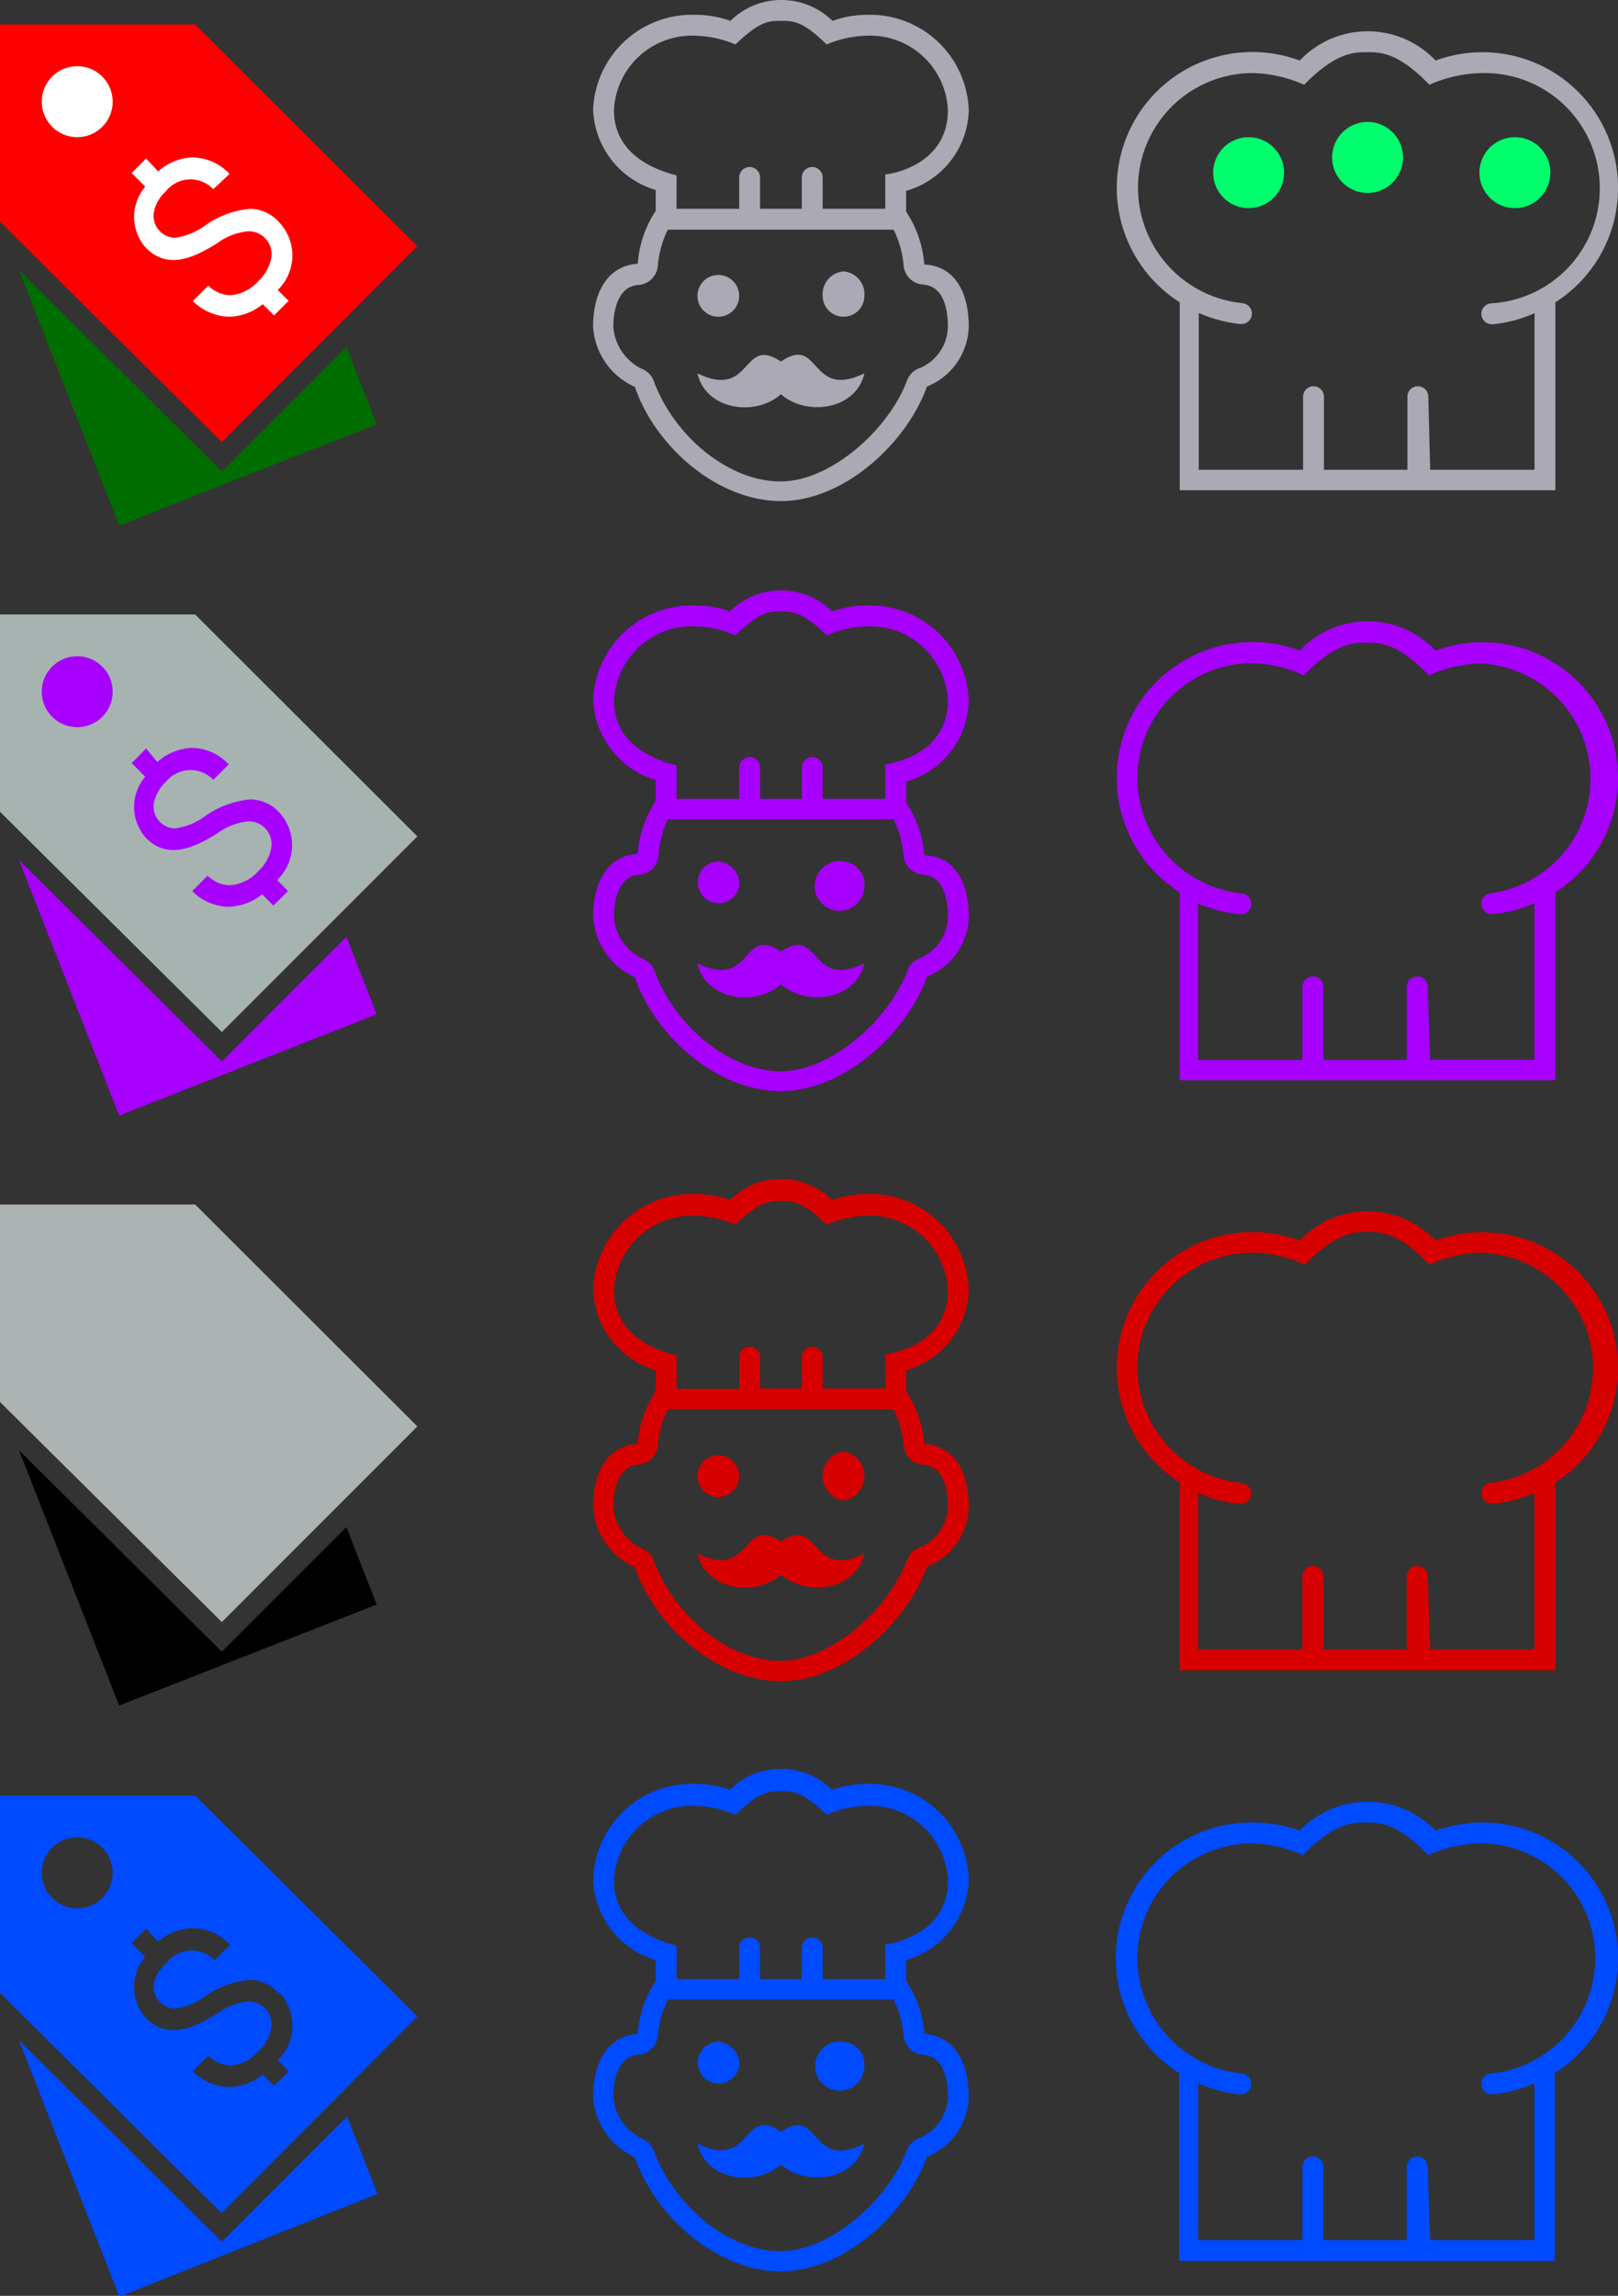<svg xmlns="http://www.w3.org/2000/svg" viewBox="0 0 77.53 109.96"><rect x="0" y="0" width="77.53" height="109.96" fill="#333333" stroke="none"/><defs><style>.cls-1,.cls-3{fill:#a700ff;}.cls-1,.cls-10,.cls-12,.cls-2,.cls-4,.cls-5,.cls-6,.cls-7,.cls-8,.cls-9{fill-rule:evenodd;}.cls-2{fill:#a7b3b0;}.cls-5{fill:#abb3b3;}.cls-6{fill:#d60000;}.cls-7{fill:#004aff;}.cls-8{fill:#006d00;}.cls-9{fill:red;}.cls-10,.cls-11{fill:#fff;}.cls-12{fill:#aba9b3;}.cls-13{fill:#00ff6d;}</style></defs><g id="Layer_2" data-name="Layer 2"><g id="Layer_1-2" data-name="Layer 1"><polygon class="cls-1" points="10.63 50.84 16.6 44.87 18.05 48.58 5.71 53.43 0.91 41.19 10.63 50.84"/><polygon class="cls-2" points="9.35 29.43 0 29.43 0 38.88 10.63 49.43 20 40.06 9.35 29.43"/><path class="cls-1" d="M13.38,38.91A1.89,1.89,0,0,0,12,38.29a4.39,4.39,0,0,0-2.17.8,3.16,3.16,0,0,1-1.46.59,1.06,1.06,0,0,1-1-1.22,1.89,1.89,0,0,1,.57-1,1.51,1.51,0,0,1,2.28-.11l.74-.74a2.48,2.48,0,0,0-1.76-.79,2.6,2.6,0,0,0-1.66.68L7,35.85l-.69.7.65.65A2.23,2.23,0,0,0,7,40.14c1,1,2.19.54,3.42-.23a3,3,0,0,1,1.47-.57A1.09,1.09,0,0,1,13,40.6a2,2,0,0,1-.62,1.12A2,2,0,0,1,11,42.4a1.56,1.56,0,0,1-1.05-.46l-.74.74a2.52,2.52,0,0,0,1.74.75,2.64,2.64,0,0,0,1.61-.6l.54.54.7-.69-.52-.53A2.31,2.31,0,0,0,13.38,38.91Z"/><circle class="cls-3" cx="3.7" cy="33.13" r="1.7"/><path class="cls-1" d="M45.42,43.89c0-.71-.15-1.92-1.19-2a1,1,0,0,1-.93-.9,4.87,4.87,0,0,0-.48-1.75H32A4.87,4.87,0,0,0,31.55,41a1,1,0,0,1-.93.9c-1,.06-1.2,1.27-1.2,2a2.41,2.41,0,0,0,1.33,2,1,1,0,0,1,.61.61c1,2.69,3.63,4.8,6.06,4.8s5.2-2.5,6.07-4.83a1,1,0,0,1,.64-.61A2.2,2.2,0,0,0,45.42,43.89Zm-13-7.23v1.6h3v-1.5a.51.51,0,0,1,.5-.5.5.5,0,0,1,.5.5v1.5h2v-1.5a.51.51,0,0,1,.5-.5.5.5,0,0,1,.5.5v1.5h3V36.62c.25-.06,3-.44,3-3.07A3.73,3.73,0,0,0,41.55,30a5.16,5.16,0,0,0-1.94.43c-1.14-1.13-1.63-1.14-2.19-1.14s-1,0-2.18,1.14A5.06,5.06,0,0,0,33.3,30a3.74,3.74,0,0,0-3.88,3.58C29.42,36,32.09,36.56,32.42,36.66Zm14,7.23a3.18,3.18,0,0,1-2,2.89c-1,2.75-4,5.48-7,5.48s-6-2.55-7-5.46a3.38,3.38,0,0,1-2-2.91c0-1.51.61-2.89,2.14-3a5.28,5.28,0,0,1,.86-2.53v-1a4.19,4.19,0,0,1-3-3.86A4.74,4.74,0,0,1,33.3,29a5.15,5.15,0,0,1,1.68.28,3.45,3.45,0,0,1,2.44-1,3.49,3.49,0,0,1,2.45,1A5.15,5.15,0,0,1,41.55,29a4.73,4.73,0,0,1,4.87,4.58,4.13,4.13,0,0,1-3,3.86v1a5.28,5.28,0,0,1,.87,2.53C45.82,41,46.42,42.37,46.42,43.89Zm-9,1.69c-1.9-1.29-1.35,1.85-4,.56.4,1.78,2.81,2.09,4,1,1.2,1.08,3.6.77,4-1C38.78,47.43,39.32,44.29,37.42,45.58Zm3-4.32a1.19,1.19,0,1,0,1,1.18A1.1,1.1,0,0,0,40.42,41.26Zm-5,1.18a1,1,0,1,1-1-1.18A1.09,1.09,0,0,1,35.42,42.44Z"/><path class="cls-1" d="M62.28,31.16a4.48,4.48,0,0,1,6.51,0,6.5,6.5,0,0,1,5.74,11.58v9h-18v-9a6.5,6.5,0,0,1,5.75-11.58Zm6.25,19.6h5v-7.5a6.61,6.61,0,0,1-2,.52.5.5,0,1,1-.09-1,5.53,5.53,0,0,0-.46-11,6.32,6.32,0,0,0-2.51.57c-1.52-1.6-2.4-1.57-3-1.57s-1.47,0-3,1.57A6.2,6.2,0,0,0,60,31.76a5.51,5.51,0,0,0-5.5,5.5,5.57,5.57,0,0,0,5,5.53.5.5,0,0,1-.09,1,6.66,6.66,0,0,1-2-.52v7.5h5v-3.5a.5.5,0,1,1,1,0v3.5h4v-3.5a.5.5,0,1,1,1,0Z"/><polygon class="cls-4" points="10.63 79.11 16.6 73.14 18.05 76.85 5.71 81.69 0.91 69.46 10.63 79.11"/><polygon class="cls-5" points="9.35 57.69 0 57.69 0 67.15 10.63 77.69 20 68.32 9.35 57.69"/><path class="cls-6" d="M45.42,72.15c0-.71-.15-1.92-1.19-2a1,1,0,0,1-.93-.9,4.87,4.87,0,0,0-.48-1.75H32a4.87,4.87,0,0,0-.48,1.75,1,1,0,0,1-.93.9c-1,.06-1.2,1.27-1.2,2a2.43,2.43,0,0,0,1.33,2,1,1,0,0,1,.61.6c1,2.69,3.63,4.8,6.06,4.8s5.2-2.49,6.07-4.83a1,1,0,0,1,.64-.61A2.2,2.2,0,0,0,45.42,72.15Zm-13-7.23v1.6h3V65a.51.51,0,0,1,.5-.5.5.5,0,0,1,.5.5v1.5h2V65a.51.51,0,0,1,.5-.5.5.5,0,0,1,.5.5v1.5h3V64.88c.25-.06,3-.44,3-3.07a3.74,3.74,0,0,0-3.87-3.58,5.16,5.16,0,0,0-1.94.43c-1.14-1.13-1.63-1.14-2.19-1.14s-1,0-2.18,1.14a5.06,5.06,0,0,0-1.94-.43,3.75,3.75,0,0,0-3.88,3.58C29.42,64.27,32.09,64.82,32.42,64.92Zm14,7.23a3.18,3.18,0,0,1-2,2.89c-1,2.75-4,5.48-7,5.48s-6-2.55-7-5.46a3.37,3.37,0,0,1-2-2.91c0-1.51.61-2.89,2.14-3a5.24,5.24,0,0,1,.86-2.52v-1a4.19,4.19,0,0,1-3-3.86,4.74,4.74,0,0,1,4.88-4.58,5.15,5.15,0,0,1,1.68.28,3.45,3.45,0,0,1,2.44-1,3.49,3.49,0,0,1,2.45,1,5.15,5.15,0,0,1,1.68-.28,4.73,4.73,0,0,1,4.87,4.58,4.13,4.13,0,0,1-3,3.86v1a5.32,5.32,0,0,1,.87,2.53C45.82,69.26,46.42,70.64,46.42,72.15Zm-9,1.69c-1.9-1.29-1.35,1.85-4,.57.4,1.78,2.81,2.08,4,1,1.2,1.07,3.6.77,4-1C38.78,75.7,39.32,72.55,37.42,73.84Zm3-4.32a1.19,1.19,0,0,0,0,2.35,1.19,1.19,0,0,0,0-2.35Zm-5,1.18a1,1,0,1,1-2,0,1,1,0,1,1,2,0Z"/><path class="cls-6" d="M62.28,59.42a4.48,4.48,0,0,1,6.51,0A6.5,6.5,0,0,1,74.53,71v9h-18V71a6.5,6.5,0,0,1,5.75-11.58ZM68.53,79h5v-7.5a6.32,6.32,0,0,1-2,.52.5.5,0,1,1-.09-1A5.53,5.53,0,0,0,71,60a6.32,6.32,0,0,0-2.51.57C67,59,66.12,59,65.53,59s-1.47,0-3,1.57A6.37,6.37,0,0,0,60,60a5.51,5.51,0,0,0-5.5,5.5,5.57,5.57,0,0,0,5,5.53.5.5,0,1,1-.09,1,6.37,6.37,0,0,1-2-.52V79h5v-3.5a.5.5,0,0,1,1,0V79h4v-3.5a.5.5,0,0,1,1,0Z"/><path class="cls-7" d="M10.63,107.37l6-6,1.46,3.71L5.72,110,.91,97.72ZM9.35,86H0v9.45L10.62,106,20,96.58Zm4,9.47A1.92,1.92,0,0,0,12,94.82a4.39,4.39,0,0,0-2.17.8,3.11,3.11,0,0,1-1.46.58,1.05,1.05,0,0,1-1-1.21A1.86,1.86,0,0,1,8,94a1.5,1.5,0,0,1,2.28-.11l.74-.74a2.49,2.49,0,0,0-1.76-.8A2.6,2.6,0,0,0,7.58,93L7,92.37l-.69.7.65.65A2.23,2.23,0,0,0,7,96.66c1,1,2.19.54,3.42-.23a2.92,2.92,0,0,1,1.47-.56A1.09,1.09,0,0,1,13,97.13a2,2,0,0,1-.62,1.12,2,2,0,0,1-1.35.68,1.57,1.57,0,0,1-1.05-.47l-.74.74a2.53,2.53,0,0,0,1.74.76,2.64,2.64,0,0,0,1.61-.6l.54.54.7-.7-.52-.52A2.32,2.32,0,0,0,13.38,95.43ZM3.7,88A1.7,1.7,0,1,1,2,89.66,1.7,1.7,0,0,1,3.7,88Z"/><path class="cls-7" d="M45.42,100.41c0-.71-.15-1.91-1.19-2a1,1,0,0,1-.93-.9,4.82,4.82,0,0,0-.48-1.74H32a4.82,4.82,0,0,0-.48,1.74,1,1,0,0,1-.93.9c-1,.07-1.2,1.27-1.2,2a2.43,2.43,0,0,0,1.33,2,1,1,0,0,1,.61.6c1,2.7,3.63,4.81,6.06,4.81s5.2-2.5,6.07-4.84a1,1,0,0,1,.64-.6A2.21,2.21,0,0,0,45.42,100.41Zm-13-7.22v1.6h3v-1.5a.5.5,0,0,1,.5-.5.5.5,0,0,1,.5.5v1.5h2v-1.5a.5.5,0,0,1,.5-.5.5.5,0,0,1,.5.5v1.5h3V93.14c.25-.06,3-.44,3-3.07a3.74,3.74,0,0,0-3.87-3.58,5.16,5.16,0,0,0-1.94.43c-1.14-1.12-1.63-1.13-2.19-1.13s-1,0-2.18,1.13a5.06,5.06,0,0,0-1.94-.43,3.75,3.75,0,0,0-3.88,3.58C29.42,92.53,32.09,93.08,32.42,93.19Zm14,7.22a3.18,3.18,0,0,1-2,2.89c-1,2.76-4,5.49-7,5.49s-6-2.56-7-5.47a3.37,3.37,0,0,1-2-2.91c0-1.5.61-2.88,2.14-3a5.24,5.24,0,0,1,.86-2.53v-1a4.19,4.19,0,0,1-3-3.86,4.74,4.74,0,0,1,4.88-4.58,5.15,5.15,0,0,1,1.68.28,3.44,3.44,0,0,1,2.44-1,3.48,3.48,0,0,1,2.45,1,5.15,5.15,0,0,1,1.68-.28,4.73,4.73,0,0,1,4.87,4.58,4.13,4.13,0,0,1-3,3.86v1a5.24,5.24,0,0,1,.87,2.53C45.82,97.53,46.42,98.9,46.42,100.41Zm-9,1.69c-1.9-1.28-1.35,1.86-4,.57.4,1.78,2.81,2.08,4,1,1.2,1.07,3.6.77,4-1C38.78,104,39.32,100.82,37.42,102.1Zm3-4.31a1.18,1.18,0,1,0,1,1.17A1.09,1.09,0,0,0,40.42,97.79Zm-5,1.17a1,1,0,1,1-1-1.17A1.09,1.09,0,0,1,35.42,99Z"/><path class="cls-7" d="M62.28,87.68a4.51,4.51,0,0,1,6.51,0A6.68,6.68,0,0,1,71,87.29a6.5,6.5,0,0,1,3.5,12v9h-18v-9a6.5,6.5,0,0,1,3.5-12A6.69,6.69,0,0,1,62.28,87.68Zm6.25,19.61h5V99.78a6.66,6.66,0,0,1-2,.53.5.5,0,0,1-.09-1,5.56,5.56,0,0,0,5-5.52,5.5,5.5,0,0,0-5.5-5.5,6.51,6.51,0,0,0-2.51.56c-1.52-1.6-2.4-1.56-3-1.56s-1.47,0-3,1.56A6.38,6.38,0,0,0,60,88.29a5.5,5.5,0,0,0-5.5,5.5,5.56,5.56,0,0,0,5,5.52.5.5,0,0,1-.09,1,6.71,6.71,0,0,1-2-.53v7.51h5v-3.5a.5.5,0,1,1,1,0v3.5h4v-3.5a.5.5,0,1,1,1,0Z"/><polygon class="cls-8" points="10.63 22.58 16.6 16.61 18.05 20.32 5.71 25.17 0.91 12.93 10.63 22.58"/><polygon class="cls-9" points="9.35 1.17 0 1.17 0 10.62 10.63 21.17 20 11.79 9.35 1.17"/><path class="cls-10" d="M13.38,10.65A1.89,1.89,0,0,0,12,10a4.39,4.39,0,0,0-2.17.8,3.16,3.16,0,0,1-1.46.59,1.06,1.06,0,0,1-1-1.22,1.86,1.86,0,0,1,.57-1,1.51,1.51,0,0,1,2.28-.11L11,8.33a2.48,2.48,0,0,0-1.76-.79,2.58,2.58,0,0,0-1.66.67L7,7.59l-.69.7.65.65A2.23,2.23,0,0,0,7,11.88c1,1,2.19.54,3.42-.24a2.92,2.92,0,0,1,1.47-.56A1.09,1.09,0,0,1,13,12.34a2,2,0,0,1-.62,1.12,2,2,0,0,1-1.35.68,1.56,1.56,0,0,1-1.05-.46l-.74.74a2.56,2.56,0,0,0,1.74.75,2.64,2.64,0,0,0,1.61-.6l.54.54.7-.7-.52-.52A2.31,2.31,0,0,0,13.38,10.65Z"/><circle class="cls-11" cx="3.7" cy="4.87" r="1.7"/><path class="cls-12" d="M45.42,15.63c0-.71-.15-1.92-1.19-2a1,1,0,0,1-.93-.91A4.82,4.82,0,0,0,42.82,11H32a4.82,4.82,0,0,0-.48,1.74,1,1,0,0,1-.93.91c-1,.06-1.2,1.27-1.2,2a2.43,2.43,0,0,0,1.33,2,1,1,0,0,1,.61.61c1,2.69,3.63,4.8,6.06,4.8s5.2-2.5,6.07-4.83a1,1,0,0,1,.64-.61A2.2,2.2,0,0,0,45.42,15.63Zm-13-7.23V10h3V8.5a.5.5,0,0,1,.5-.5.5.5,0,0,1,.5.5V10h2V8.5a.5.5,0,0,1,.5-.5.5.5,0,0,1,.5.5V10h3V8.35c.25,0,3-.44,3-3.07a3.73,3.73,0,0,0-3.87-3.57,5.16,5.16,0,0,0-1.94.42C38.47,1,38,1,37.42,1s-1,0-2.18,1.13a5.25,5.25,0,0,0-1.94-.42,3.74,3.74,0,0,0-3.88,3.57C29.42,7.74,32.09,8.3,32.42,8.4Zm14,7.23a3.17,3.17,0,0,1-2,2.88c-1,2.76-4,5.49-7,5.49s-6-2.56-7-5.47a3.37,3.37,0,0,1-2-2.9c0-1.51.61-2.89,2.14-3a5.24,5.24,0,0,1,.86-2.53v-1a4.18,4.18,0,0,1-3-3.86A4.74,4.74,0,0,1,33.3.71,4.9,4.9,0,0,1,35,1a3.45,3.45,0,0,1,2.44-1,3.49,3.49,0,0,1,2.45,1A4.9,4.9,0,0,1,41.55.71a4.73,4.73,0,0,1,4.87,4.57,4.12,4.12,0,0,1-3,3.86v1a5.28,5.28,0,0,1,.87,2.53C45.82,12.74,46.42,14.11,46.42,15.63Zm-9,1.69c-1.9-1.29-1.35,1.85-4,.56.4,1.78,2.81,2.08,4,1,1.2,1.07,3.6.77,4-1C38.78,19.17,39.32,16,37.42,17.32Zm3-4.32a1.09,1.09,0,0,0-1,1.17,1,1,0,1,0,2,0A1.09,1.09,0,0,0,40.42,13Zm-5,1.17a1,1,0,1,1-2,0,1,1,0,1,1,2,0Z"/><path class="cls-12" d="M62.28,2.9a4.48,4.48,0,0,1,6.51,0,6.5,6.5,0,0,1,5.74,11.58v9h-18v-9A6.5,6.5,0,0,1,62.28,2.9Zm6.25,19.6h5V15a6.36,6.36,0,0,1-2,.53.5.5,0,0,1-.09-1A5.52,5.52,0,0,0,71,3.5a6.51,6.51,0,0,0-2.51.56c-1.52-1.59-2.4-1.56-3-1.56s-1.47,0-3,1.56A6.38,6.38,0,0,0,60,3.5,5.5,5.5,0,0,0,54.53,9a5.56,5.56,0,0,0,5,5.52.5.5,0,0,1-.09,1,6.71,6.71,0,0,1-2-.53V22.5h5V19a.5.5,0,0,1,1,0v3.5h4V19a.5.5,0,0,1,1,0Z"/><circle class="cls-13" cx="65.53" cy="7.54" r="1.7"/><circle class="cls-13" cx="59.83" cy="8.27" r="1.7"/><circle class="cls-13" cx="72.59" cy="8.27" r="1.7"/></g></g></svg>